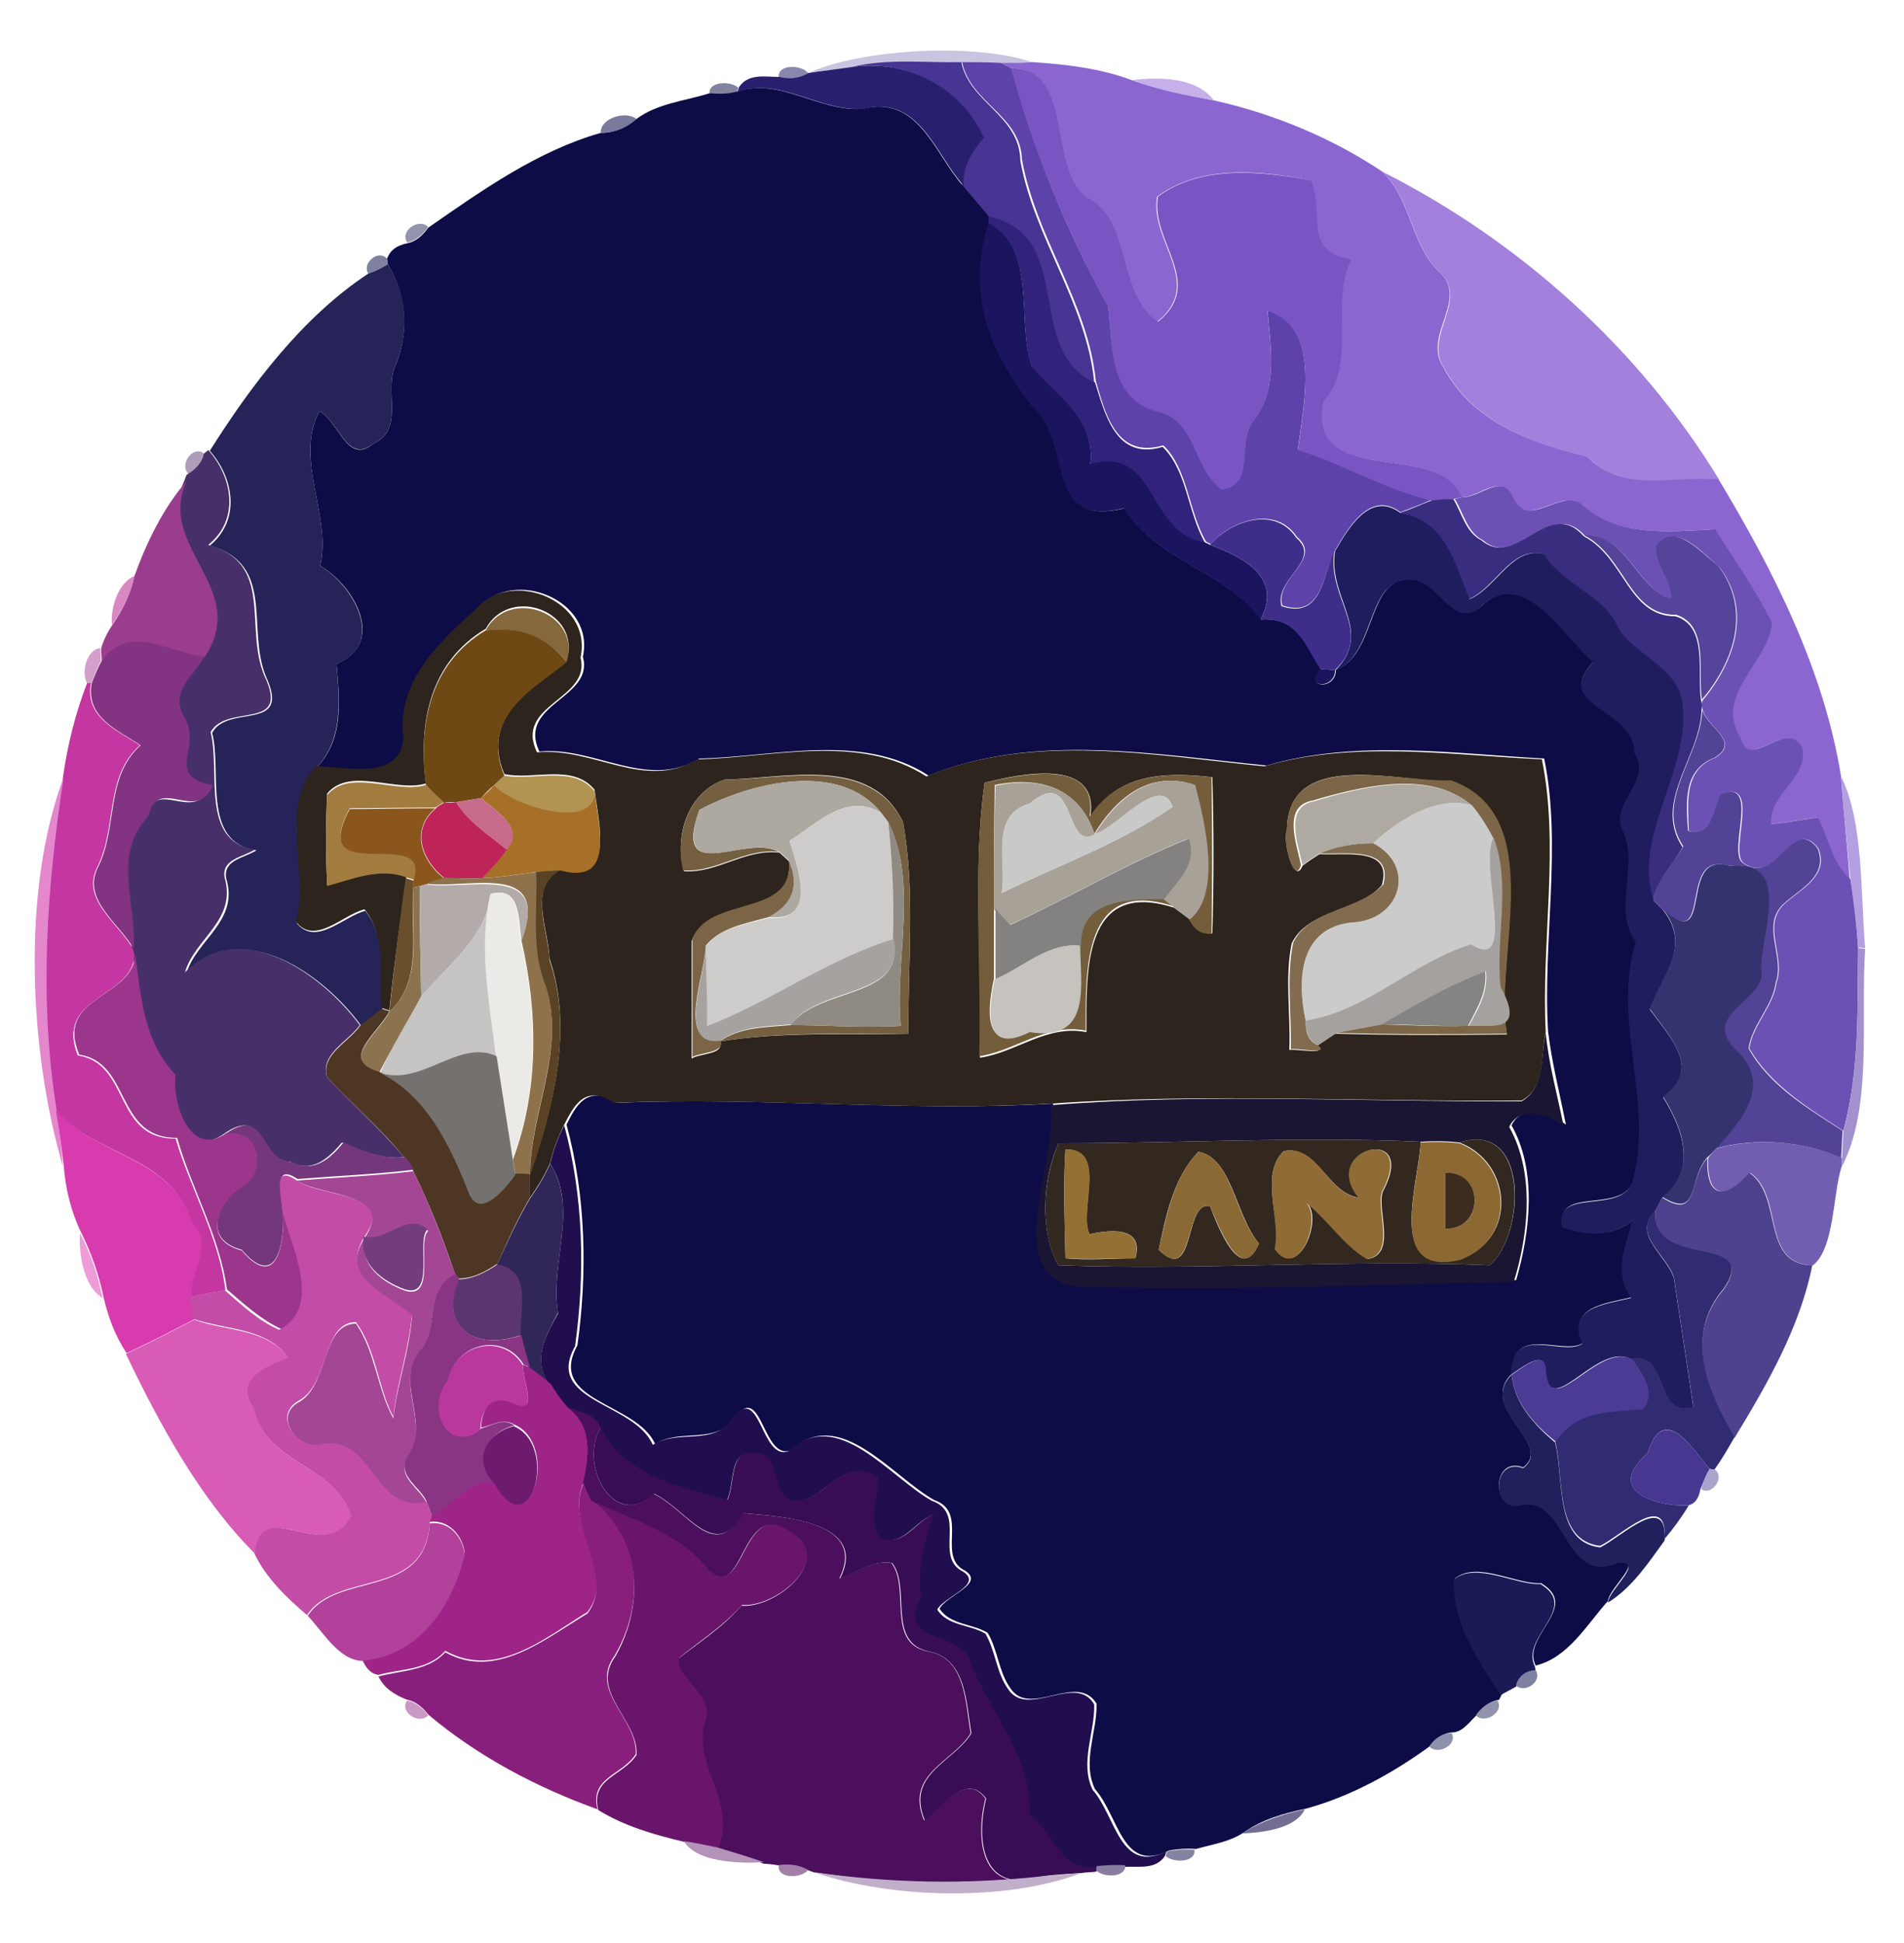 <?xml version="1.0" encoding="utf-8"?>
<!-- Generator: Adobe Illustrator 26.0.3, SVG Export Plug-In . SVG Version: 6.00 Build 0)  -->
<svg version="1.1" id="Layer_1" xmlns="http://www.w3.org/2000/svg" xmlns:xlink="http://www.w3.org/1999/xlink" x="0px" y="0px"
	 viewBox="0 0 245 250" style="enable-background:new 0 0 245 250;" xml:space="preserve">
<style type="text/css">
	.st0{fill:#C9C4DF;}
	.st1{fill:#473493;}
	.st2{fill:#5D42AA;}
	.st3{fill:#8B66D0;}
	.st4{fill:#8A87AE;}
	.st5{fill:#28206F;}
	.st6{fill:#7955C3;}
	.st7{fill:#C5B0EA;}
	.st8{fill:#82839F;}
	.st9{fill:#0D0C46;}
	.st10{fill:#7A7B9C;}
	.st11{fill:#A280DC;}
	.st12{fill:#31237C;}
	.st13{fill:#9394AE;}
	.st14{fill:#1A155E;}
	.st15{fill:#8081A0;}
	.st16{fill:#252358;}
	.st17{fill:#AD9DBA;}
	.st18{fill:#473069;}
	.st19{fill:#9A3D8D;}
	.st20{fill:#6C51B5;}
	.st21{fill:#382D7E;}
	.st22{fill:#1F1D5E;}
	.st23{fill:#3E2E8A;}
	.st24{fill:#554499;}
	.st25{fill:#D988C3;}
	.st26{fill:#2D241D;}
	.st27{fill:#85693C;}
	.st28{fill:#6F4914;}
	.st29{fill:#823381;}
	.st30{fill:#D59FCB;}
	.st31{fill:#19145C;}
	.st32{fill:#C436A1;}
	.st33{fill:#534397;}
	.st34{fill:#E487CD;}
	.st35{fill:#B29352;}
	.st36{fill:#745F41;}
	.st37{fill:#735D3B;}
	.st38{fill:#7C6647;}
	.st39{fill:#B49FE1;}
	.st40{fill:#A27C3F;}
	.st41{fill:#A77029;}
	.st42{fill:#ADA8A0;}
	.st43{fill:#A7A198;}
	.st44{fill:#AEA9A1;}
	.st45{fill:#C9C9C8;}
	.st46{fill:#BF2459;}
	.st47{fill:#C76B8A;}
	.st48{fill:#CDCCCA;}
	.st49{fill:#CCCBCB;}
	.st50{fill:#8B561C;}
	.st51{fill:#8F8A82;}
	.st52{fill:#838280;}
	.st53{fill:#A4A19E;}
	.st54{fill:#826C50;}
	.st55{fill:#7B6546;}
	.st56{fill:#34336F;}
	.st57{fill:#8E724C;}
	.st58{fill:#5A4224;}
	.st59{fill:#694F2C;}
	.st60{fill:#8C7350;}
	.st61{fill:#B2ABA9;}
	.st62{fill:#C5C4C3;}
	.st63{fill:#ECEAE6;}
	.st64{fill:#A5A2A0;}
	.st65{fill:#C6C2BE;}
	.st66{fill:#A291CE;}
	.st67{fill:#9B368C;}
	.st68{fill:#848483;}
	.st69{fill:#4D3623;}
	.st70{fill:#191533;}
	.st71{fill:#74716E;}
	.st72{fill:#D83BAE;}
	.st73{fill:#75377C;}
	.st74{fill:#210E4F;}
	.st75{fill:#33281F;}
	.st76{fill:#725EB0;}
	.st77{fill:#8C6933;}
	.st78{fill:#947034;}
	.st79{fill:#8A6934;}
	.st80{fill:#8F6B35;}
	.st81{fill:#4E418D;}
	.st82{fill:#A34694;}
	.st83{fill:#312658;}
	.st84{fill:#C24CA6;}
	.st85{fill:#3C2C1E;}
	.st86{fill:#312B71;}
	.st87{fill:#733D7D;}
	.st88{fill:#ED9CD8;}
	.st89{fill:#5B366E;}
	.st90{fill:#893584;}
	.st91{fill:#D85BB6;}
	.st92{fill:#BA379D;}
	.st93{fill:#4C3B95;}
	.st94{fill:#9E2488;}
	.st95{fill:#20205D;}
	.st96{fill:#4B0F5D;}
	.st97{fill:#6E1A6F;}
	.st98{fill:#380D55;}
	.st99{fill:#483791;}
	.st100{fill:#AAA4CC;}
	.st101{fill:#891F7D;}
	.st102{fill:#69156B;}
	.st103{fill:#B1419A;}
	.st104{fill:#1A1A57;}
	.st105{fill:#8080A1;}
	.st106{fill:#CA98C3;}
	.st107{fill:#9192AC;}
	.st108{fill:#8E91AB;}
	.st109{fill:#746D93;}
	.st110{fill:#B493B8;}
	.st111{fill:#8483A1;}
	.st112{fill:#A27FA9;}
	.st113{fill:#897EA1;}
	.st114{fill:#C1AFC9;}
</style>
<g id="_x23_c9c4dfff">
	<path class="st0" d="M104,9.4c7-3.2,22-3.9,29.1-1.3c-1.4,0-2.8,0-4.2,0.1c-1.7-0.1-3.3-0.1-5-0.1c-4.7,0.1-9.4-0.5-14,0.6
		C107.8,8.9,105.9,9.1,104,9.4z"/>
</g>
<g id="_x23_473493ff">
	<path class="st1" d="M109.7,8.6c4.6-1.1,9.4-0.5,14-0.6c1.1,5.3,7.5,6.8,7.6,12.7c1.8,10,8.5,18.3,9.5,28.5
		c-9.3-4.1-2.3-18.9-13.7-21.4c-1.1-1.3-2.2-2.5-3.3-3.9c-0.2-2.5,1.1-4.4,2.6-6.2C123.6,11.2,116.9,7.7,109.7,8.6z"/>
</g>
<g id="_x23_5d42aaff">
	<path class="st2" d="M123.8,8c1.7,0,3.3,0,5,0.1c0.4,0.2,1,0.5,1.4,0.7c2.8,10.5,7,20.9,12.4,30.6c0.6,4.9,0.1,12.1,6.5,13.5
		c4.9,1.3,4.5,7.3,8.1,10c4.4-0.6,1.8-6,4.1-8.8c3.2-4.2,2.2-9.3,1.8-14.2c6.9,2.2,4.7,11.9,3.9,17.9c5.9,1.9,11.2,5.1,17.2,6.5
		c-1.3,0.6-2.7,1.1-4,1.6c-3.9-2.9-6.7,2-8.4,4.9c-1.6,3.2-1.7,8.8-6.8,7.1c-1-3.5,5.3-5.9,1.9-8.8c-2.7-4.1-8.4-2.2-11.1,0.9
		l-0.6-0.3c-2.3-3.9-2.3-9.3-5.5-12.4c-6.1,1.8-7.5-4.2-8.7-8.3c-1-10.1-7.7-18.4-9.5-28.5C131.3,14.8,124.9,13.3,123.8,8z"/>
</g>
<g id="_x23_8b66d0ff">
	<path class="st3" d="M128.8,8.1c1.4,0,2.8,0,4.2-0.1c4.3,0.3,8.6,0.8,12.6,2.3c3.4,1.2,6.9,1.9,10.5,2.6c7.7,1.7,15.2,4.8,21.8,9.2
		c3.7,3.6,3.6,9.2,7.2,12.8c4.1,3.5-2.1,8.2,0.6,12.3c3.7,7.1,11.3,9.8,18.5,11.5c4.6,4.8,11.1,2.3,16.9,2.9
		c7.1,11.8,13.6,24.6,15.8,38.3c0.3,4.4,0.8,8.8,1.1,13.2c-2.4-2-2.6-5.4-4.2-7.9c-2,0.2-4,0.7-6,0.8c-0.3-3.9,4.9-5.8,4-9.8
		c-2-3.8-6.7,3.1-7.9-1.2c-3.6-5.7,3.7-9.8,4-14.9c-2.1-4.2-4.7-8.1-7.3-12c-6,0.3-12.7,1.1-17.4-3.4c-2.7-1.6-6.6,3.3-8.5-0.5
		c-1.5-3.6-4.2-0.2-6.7-0.2c-2.9-7.6-20.1-0.9-17.8-12.4c4.6-4.6,0.7-12.5,3.6-18.3c-6.4-0.9-3.4-5.9-5.2-10.1
		c-6.4-1.3-14.2-2-19.7,2.1c-1,5.8,6.2,11.1,0,16.1c-5.5-3.8-3.1-12.9-9.3-16.1c-4.9-3.8-1.5-16.7-9.6-16.5
		C129.8,8.6,129.1,8.3,128.8,8.1z"/>
</g>
<g id="_x23_8a87aeff">
	<path class="st4" d="M100.2,10c-0.2-1.8,2.9-1.7,3.8-0.6C102.8,10.1,101.5,10.2,100.2,10z"/>
</g>
<g id="_x23_28206fff">
	<path class="st5" d="M104,9.4c1.9-0.3,3.8-0.5,5.8-0.8c7.2-0.9,13.8,2.6,16.8,9.1c-1.5,1.8-2.8,3.8-2.6,6.2
		c-3.7-4.1-5.7-11.7-12.9-9.9c-5.7,0.4-10.6-4.1-16.2-2.2l0.2-0.6c1.2-1.8,3.4-1.3,5.2-1.3C101.5,10.2,102.8,10.1,104,9.4z"/>
</g>
<g id="_x23_7955c3ff">
	<path class="st6" d="M130.1,8.8c8.1-0.2,4.7,12.7,9.6,16.5c6.2,3.1,3.8,12.3,9.3,16.1c6.2-5-1-10.3,0-16.1
		c5.5-4.1,13.3-3.3,19.7-2.1c1.8,4.2-1.2,9.2,5.2,10.1c-2.9,5.8,0.9,13.6-3.6,18.3c-2.3,11.5,14.9,4.8,17.8,12.4l-1.1,0.2
		c-0.7,0.1-2.1,0.2-2.8,0.2c-6-1.4-11.4-4.7-17.2-6.5c0.8-6,3-15.7-3.9-17.9c0.4,4.8,1.4,10-1.8,14.2c-2.2,2.8,0.4,8.2-4.1,8.8
		c-3.7-2.7-3.2-8.7-8.1-10c-6.4-1.4-6-8.6-6.5-13.5C137.2,29.6,132.9,19.3,130.1,8.8z"/>
</g>
<g id="_x23_c5b0eaff">
	<path class="st7" d="M145.7,10.3c3.5-0.4,8.2-0.4,10.5,2.6C152.6,12.3,149.1,11.6,145.7,10.3z"/>
</g>
<g id="_x23_82839fff">
	<path class="st8" d="M91.3,12.1c-0.2-1.7,2.8-1.7,3.7-0.8l-0.2,0.6C93.6,12.1,92.5,12.1,91.3,12.1z"/>
</g>
<g id="_x23_0d0c46ff">
	<path class="st9" d="M94.8,11.8c5.6-1.9,10.5,2.6,16.2,2.2c7.2-1.8,9.2,5.7,12.9,9.9c1.1,1.3,2.2,2.6,3.3,3.9l0.1,0.9
		c-2.9,9.3,0.1,16.5,5.6,23.6c5.4,4.6,1.3,15.7,11.8,13.1c4.3,6.9,13.1,8.1,17.6,14.3c4.7-0.3,5.7,3.3,7.7,6.4
		c-2.4,2.4,1.9,2.8,1.9,0.1c5.6-2.2,3.7-12.8,10.5-11.6c3.1,0.9,5,6.5,8.4,3.2c5.6-4.9,10.3,3.9,14.3,7.3c-5.6,5.8,5.4,5.9,5.3,11.7
		c2.4,3.8-3.4,6.6-1.4,10.2c2,4.5-1.4,9.7,1.6,14.1c-3.2,10.2,2.5,20.8-0.5,31c-1.6,4.1-10.1,0.5-9,5.7c3.1,1.1,6.3,1.4,9-0.8
		c-0.8,3.5-2.5,6.4-0.1,9.9c-3.8,0.9-8.3,1.3-6.3,5.9c-2.6,1.7-9.1-2.6-9.2,4c-4.4,4.4,5.5,9,1.5,12c-4.1-1.5-4.1,5.8-0.3,4.7
		c5.8-1.4,5.4,10.4,12.5,7.4c3.6-0.3-1.1,3.3-1.3,5.1c-2.7,3-5.1,7.3-9.3,8.3c-1.9-3.8,5.9-7.5,0.7-10.6c-3.2,0.2-8.2-2.9-11.1-0.6
		c-0.3,5.6,3.1,10.4,6.1,14.8l-0.4,0.8c-1.2,0.2-2.1,0.9-2.8,1.9c-0.9,0.8-1.8,2.2-3.1,2.3c-1.2,0-2.2,0.8-2.9,1.7
		c-4.8,3.5-10.2,6.5-16,8.1c-2.9,0.6-5.7,1.4-8.1,3.1c-1.8,1.2-4,1.5-6.1,2.1c-1.2-0.1-2.4,0-3.5,0.2c-6,3-6.4-4.4-9.5-7.9
		c-1.7-3.5,0.3-7.4,0.2-11c-2.5-4.1-8.6,1.9-11.1-2c-1.5-2.1-1.6-4.9-2.9-7.1c-1.9-1.2-4.8-1-6.2-3.1c0.8-1.7,5.9-3.2,3.3-4.9
		c-3.8-1.8,0.6-7.5-4-9.1c-5.5-3.1-12.2-12.2-18.4-6.4c-3.7,1.4-3.7-8.8-7.2-4.3c-2.4,3.7-7,1.4-10.3,3.5c-2.4-5.4-14-5.4-10-12.7
		c1.3-9.3,1.1-19.2-1.4-28.4c1.1-2.2,2.6-5.3,6.4-2.8c18.7-0.8,37.6,1.2,56.2,0.1c0.8,8-7.5,24.1,5.5,23.4c18,0.4,36.1-0.1,54.1-0.7
		c1.8-6.2,2.7-14.1-0.6-19.9c1.3-2.8,5-1.6,7-0.1c-0.8-4-1.8-7.9-2.3-12c-0.7-11.5,1.8-24-0.5-35.1c-11.4-0.6-24.2-2.5-35.7,0.9
		c-14.2-1.4-29.8-4.3-43.5,1.3c-8.6-5.6-19.9-2.4-29.5-2.2c-6.7,4.1-13.5-1.6-20.6-0.9c-2.9-6.2,7.1-6.8,5.6-12.2
		c1.6-7.3-8.9-11.5-13.4-6.3C56.5,82.6,51,87.9,52,95c-0.2,5.8-7.3,3.7-11.3,3.8c3.6-3.7,3-8.7,2.6-13.4c6.4-2.6,2.4-10-2.1-12.6
		c1.5-6.6-3.4-13.7-0.1-19.9c2.5,1.3,3.6,7,6.9,4.2c4.2-1.9,1.3-6.8,2.9-10.1c1.8-4.4,1.4-9.1-1-13l-0.1-0.7c0.4-1.1,1.2-1.7,2.6-2
		c1.1-0.2,2-1,2.7-2c6.9-4.8,14.1-9.9,22.2-12.2c1.7,0,3.3-0.7,4.6-1.8c2.7-2,6.2-2.3,9.4-3.3C92.5,12.1,93.6,12.1,94.8,11.8z"/>
</g>
<g id="_x23_7a7b9cff">
	<path class="st10" d="M77.3,17.1c-0.1-1.9,3.2-2.9,4.6-1.8C80.6,16.5,79,17.1,77.3,17.1z"/>
</g>
<g id="_x23_a280dcff">
	<path class="st11" d="M177.9,22.1c17.6,8.9,33,22.7,43.3,39.6c-5.8-0.6-12.3,1.9-16.9-2.9c-7.2-1.7-14.8-4.5-18.5-11.5
		c-2.7-4.1,3.4-8.8-0.6-12.3C181.5,31.3,181.6,25.6,177.9,22.1z"/>
</g>
<g id="_x23_31237cff">
	<path class="st12" d="M127.2,27.8c11.4,2.5,4.4,17.3,13.7,21.4c1.3,4.1,2.7,10.1,8.7,8.3c3.2,3.1,3.2,8.5,5.5,12.4
		c-7.6-1.1-6-12.5-14.8-10.1c0.7-5.9-4.4-8.7-7.5-12.5c-2.1-5.9,0.8-15-5.6-18.5L127.2,27.8z"/>
</g>
<g id="_x23_9394aeff">
	<path class="st13" d="M52.4,31.2c-1-1.5,1.5-3.2,2.7-2C54.4,30.2,53.5,31,52.4,31.2z"/>
</g>
<g id="_x23_1a155eff">
	<path class="st14" d="M127.2,28.7c6.4,3.5,3.5,12.6,5.6,18.5c3.2,3.8,8.2,6.7,7.5,12.5c8.8-2.4,7.2,9,14.8,10.1l0.6,0.3
		c4.3,1.6,9.4,4.2,6.5,9.6c-4.5-6.2-13.2-7.4-17.6-14.3c-10.5,2.6-6.4-8.5-11.8-13.1C127.3,45.1,124.3,38,127.2,28.7z"/>
</g>
<g id="_x23_8081a0ff">
	<path class="st15" d="M47.4,35.2c-0.9-1.3,1.3-3.2,2.4-1.9l0.1,0.7C49.1,34.5,48.3,34.9,47.4,35.2z"/>
</g>
<g id="_x23_252358ff">
	<path class="st16" d="M47.4,35.2c0.9-0.3,1.7-0.7,2.5-1.2c2.5,3.9,2.8,8.6,1,13c-1.6,3.3,1.3,8.2-2.9,10.1
		c-3.3,2.7-4.4-2.9-6.9-4.2c-3.3,6.2,1.6,13.2,0.1,19.9c4.4,2.6,8.5,10.1,2.1,12.6c0.4,4.8,0.9,9.7-2.6,13.4
		c-4.9,5.5-0.8,13.4-2.5,20c2.5,3,6-0.9,8.8-1.6c2.9,3.6,1.8,8.5,2.2,12.7c-0.9,0.7-1.8,1.4-2.7,2.1c-4.9-6.7-15.3-14.1-22.5-6.8
		c1.3-4.3,6.8-6.7,5.1-12.2c-0.4-2.4,2.4-2.6,3.9-3.6c-7.1-1-4.4-10.1-5.7-15.1c2-3.8,10.3,0,6.9-7.3c-2.5-6.2,1.3-14.4-7.2-16.8
		c4-3.3,3.1-8.7,0-12.2C32.3,49.6,38.9,40.8,47.4,35.2z"/>
</g>
<g id="_x23_ad9dbaff">
	<path class="st17" d="M24.3,61c-1.3-1.1,0.4-3.7,1.9-2.7C26,59.5,25.2,60.4,24.3,61z"/>
</g>
<g id="_x23_473069ff">
	<path class="st18" d="M26.2,58.4l0.6-0.5c3.2,3.6,4,9,0,12.2c8.5,2.4,4.6,10.5,7.2,16.8c3.5,7.3-4.8,3.5-6.9,7.3
		c1.3,5-1.4,14.1,5.7,15.1c-1.5,1-4.3,1.2-3.9,3.6c1.6,5.5-3.8,7.8-5.1,12.2c7.2-7.3,17.6,0.2,22.5,6.8c-1.5,2.1-5.2,3.8-4.2,6.7
		c3.2,3.5,6.8,6.6,9.9,10.3c-2.9,0.3-5.4-0.8-8-1.9c-1.7,2-3.8,4-6.6,2.5c-4.1-0.1-3.2-7.4-8.6-3.6c-4.6,3.3-6.9-3.9-6.5-7.5
		c-4.1-4.4-4.4-9.8-5.2-15.4l-0.2-0.8c0.3-5.8-2.8-12.2,1.9-17.1c1.2-5.3,6.2,1.1,8.3-4c-6.2-1.1-1.4-4.8-3.6-8.6
		c-2.1-3.5,1.1-5.4,2.5-7.9c6-9-6.3-14-2.3-22.7l0.3-0.8C25.2,60.4,26,59.5,26.2,58.4z"/>
</g>
<g id="_x23_9a3d8dff">
	<path class="st19" d="M17.3,74.1c1.6-4.4,3.7-8.7,6.7-12.2c-3.9,8.7,8.3,13.7,2.3,22.7c-4.5-0.5-9.7-4.4-13.2,0.5
		c0-0.4-0.1-1.2-0.1-1.6c0.3-1.1,0.8-2.1,1.4-3C15.8,78.5,16.8,76.4,17.3,74.1z"/>
</g>
<g id="_x23_6c51b5ff">
	<path class="st20" d="M188.1,64c2.6,0,5.2-3.4,6.7,0.2c1.9,3.8,5.8-1.1,8.5,0.5c4.7,4.5,11.4,3.7,17.4,3.4c2.5,3.9,5.2,7.8,7.3,12
		c-0.3,5.1-7.6,9.2-4,14.9c1.2,4.3,5.9-2.7,7.9,1.2c0.9,3.9-4.3,5.9-4,9.8c2-0.1,4-0.6,6-0.8c1.5,2.6,1.8,5.9,4.2,7.9
		c0.5,2.9,0.8,5.8,1,8.8c-0.1,7.9,0.2,15.9-1.9,23.6c-4.5-2.9-9.4-5.9-12.1-10.6c0.4-3,3.1-5.4,3.5-8.5c1.2-3.3-1.9-7.2,0.9-10
		c2.1-2,5.9-3.6,4.5-7.2c-3.3-4.5-5.3,5.1-9.7,1.8c-1.8-1.6,2.4-10.9-2.8-8.8c-1,2.1-1,5.7-4.2,4.7c-0.1-3.6-0.7-7.8,3.4-9.4
		c3.9-2.4-2.5-4.3-1.6-7.4c4.1-4.9,6.4-11.6,2.1-17.2c-2.1-1.6-5.4-5.9-8-2.6c-0.2,2.4,2,4.4,2,6.9c-4.6-1.4-5.7-8.4-11.2-8.2
		c-4.6-5.2-8.6,4.4-13.2,0.5c-2-1-2.5-3.5-3.6-5.3L188.1,64z"/>
</g>
<g id="_x23_382d7eff">
	<path class="st21" d="M184.2,64.4c0.7-0.1,2.1-0.2,2.8-0.2c1.1,1.8,1.6,4.3,3.6,5.3c4.6,3.9,8.6-5.7,13.2-0.5
		c5.3,2.8,5.7,10.3,11.8,10.3c4.3,1.3,2.7,7.4,3.3,10.9c0.7,6.5-6.5,12.6-2.4,18.8c-1.2,2.3-3.3,4.2-3.8,6.9
		c-2.8-8.3,4.7-16.5,3.7-25.2c-0.4-4.8-5.9-6.2-8.2-9.8c-1.9-4.5-7.2-5.4-9.6-9.6c-4.1-1.1-6.1,4.3-9.6,5.8
		c-1.9-4.6-3.1-10-8.9-11.1C181.6,65.5,182.9,64.9,184.2,64.4z"/>
</g>
<g id="_x23_1f1d5eff">
	<path class="st22" d="M171.8,70.9c1.7-2.9,4.5-7.8,8.4-4.9c5.8,1,7,6.5,8.9,11.1c3.5-1.5,5.5-6.9,9.6-5.8c2.4,4.1,7.7,5.1,9.6,9.6
		c2.3,3.6,7.8,5,8.2,9.8c1,8.6-6.5,16.8-3.7,25.2c0.3,0.3,0.9,0.9,1.2,1.2c3.7,4.7-0.1,8.4-1.7,12.8c2.7,3.7,6.7,7.6,1.7,11.3
		c2.5,4,4.5,9.4-0.1,12.9c-0.2,0.4-0.7,1.3-0.9,1.7c-3.1,3.1,1.5,5.7,2.4,8.7c0.8,5.5,1.7,11.1,2.5,16.6c-5.2,1.5-3-7.3-8-6.2
		c-4.4-2.5-10.8,8.6-11.1,1.1c-0.2-2.4-3.3,0.2-4.4,0.9c0.1-6.7,6.6-2.3,9.2-4c-2-4.6,2.5-5,6.3-5.9c-2.4-3.5-0.7-6.4,0.1-9.9
		c-2.7,2.1-5.9,1.9-9,0.8c-1.1-5.2,7.4-1.6,9-5.7c3-10.2-2.7-20.8,0.5-31c-3.1-4.3,0.4-9.5-1.6-14.1c-2.1-3.6,3.8-6.4,1.4-10.2
		c0.1-5.8-10.8-5.9-5.3-11.7c-4-3.4-8.7-12.2-14.3-7.3c-3.4,3.3-5.3-2.4-8.4-3.2c-6.8-1.2-4.9,9.4-10.5,11.6
		C176.9,81.2,170.8,77,171.8,70.9z"/>
</g>
<g id="_x23_3e2e8aff">
	<path class="st23" d="M155.7,70.1c2.8-3.2,8.4-5,11.1-0.9c3.4,2.9-2.9,5.3-1.9,8.8c5.2,1.7,5.3-3.9,6.8-7.1
		c-1,6.2,5.2,10.4,0.1,15.3c-0.5,0-1.4-0.1-1.9-0.1c-2-3.1-3-6.7-7.7-6.4C165.1,74.3,160,71.7,155.7,70.1z"/>
</g>
<g id="_x23_554499ff">
	<path class="st24" d="M203.9,68.9c5.5-0.2,6.6,6.8,11.2,8.2c0-2.5-2.2-4.4-2-6.9c2.5-3.2,5.8,1,8,2.6c4.3,5.7,2,12.4-2.1,17.2
		c-0.6-3.5,1-9.5-3.3-10.9C209.6,79.2,209.2,71.7,203.9,68.9z"/>
</g>
<g id="_x23_d988c3ff">
	<path class="st25" d="M14.4,80.4c-0.2-2.2,0.8-5.4,2.9-6.3C16.8,76.4,15.8,78.5,14.4,80.4z"/>
</g>
<g id="_x23_2d241dff">
	<path class="st26" d="M61.3,78.3c4.5-5.2,15-1,13.4,6.3c1.4,5.4-8.6,6-5.6,12.2c7.2-0.7,13.9,5,20.6,0.9c9.5-0.2,20.9-3.4,29.5,2.2
		c13.7-5.7,29.3-2.7,43.5-1.3c11.4-3.4,24.3-1.4,35.7-0.9c2.3,11.1-0.1,23.6,0.5,35.1c-0.7,2.9,0.1,7.1-3.1,8.8
		c-20.2,0.2-40.5-1-60.6,0.4c-18.6,1.1-37.5-0.9-56.2-0.1c-3.8-2.5-5.2,0.5-6.4,2.8c-0.8,1.6-1.4,3.2-1.8,4.9
		c-0.7,1.6-1.6,3.1-2.6,4.5c0-0.7,0-2.2,0-3c3-8.7,5.6-18.7,2.5-27.8c-0.1-3.6-2.8-9.3,1.4-11.5c7,1.8,5-5.5,4.4-10.2
		c-2.8-3.4-7.8-1.2-11.6-2c-3.3-7.8,4.5-11.5,8-14.6c2-6.3-7.3-9.8-10.4-4.1c-7.2,4.3-8.7,12.1-7.7,19.9c-3.8,1.2-9.8-2.2-12.7,1.3
		c-0.2,3.9-0.2,7.9,0,11.8c3.3-0.9,6.8-2.4,10.2-1.1c-0.8,5.7-1.6,11.4-2.2,17.2l-1-0.3c-0.4-4.3,0.7-9.1-2.2-12.7
		c-2.8,0.7-6.4,4.7-8.8,1.6c1.7-6.6-2.3-14.5,2.5-20c4,0,11,2,11.3-3.8C51,87.9,56.5,82.6,61.3,78.3 M93.3,100.3
		c-4.7,1.5-6.6,7.2-5.3,11.8c4.3,0.3,7.8-2.9,12.3-2.4c0.3,0.3,0.9,0.8,1.2,1.1c0.8,7.5-10.5,4.4-12.5,10.3c0,3.8,0,11.3,0,15.1
		c1.1-0.7,4.3-0.5,3.6-2.2c8-1.3,16.2-0.8,24.3-1c-0.1-9,0.9-18.4-0.7-27.2C112.1,97.1,101,100.2,93.3,100.3 M126.7,100.7
		c-1.6,11.3-0.3,23.7-0.6,35.4c4.7-0.7,8.6-4.3,13.7-3.3c0-7.7-0.5-19.8,11.3-16c0.5,0.4,1.5,1.1,2,1.5c0.6,1.2,1.5,1.9,2.9,1.8
		c0.2-6.7,0.2-13.4,0-20.1c-6.1-0.7-12.1-0.5-15.7,5.1C141.5,97.2,130.9,99.7,126.7,100.7 M165.6,106.7c-0.6,1.8,1,7.3,2,4.7
		c0.5-0.4,1.7-1.2,2.2-1.5c3.2,0.2,9.5-1,8,4c-3.1,3.5-9.5,3.1-11.6,7.5c-0.9,4.5-0.1,9.1-0.3,13.7c0.8-0.2,5.1,0.7,3.5-0.5
		c0.6-0.4,1.8-1.2,2.4-1.6c7.3,0.2,14.7,0.2,22.1,0.1c-1.8-10,5.4-28.1-7.2-32.6C180.1,100.7,165.8,96.2,165.6,106.7z"/>
</g>
<g id="_x23_85693cff">
	<path class="st27" d="M62.5,81.1c3.1-5.7,12.4-2.1,10.4,4.1C70.3,81.7,66.7,80.7,62.5,81.1z"/>
</g>
<g id="_x23_6f4914ff">
	<path class="st28" d="M54.8,101c-1-7.8,0.5-15.6,7.7-19.9c4.2-0.5,7.8,0.6,10.4,4.1c-3.6,3.1-11.3,6.7-8,14.6
		c-0.3,0.3-0.9,0.9-1.3,1.2c-0.6,0.5-1.2,1.1-1.7,1.7c-0.8,0.1-2.4,0.4-3.2,0.5c-0.4,0-1.2,0-1.6,0.1
		C56.3,102.5,55.5,101.8,54.8,101z"/>
</g>
<g id="_x23_823381ff">
	<path class="st29" d="M13.1,85c3.5-4.9,8.7-1,13.2-0.5c-1.4,2.5-4.6,4.5-2.5,7.9c2.2,3.9-2.7,7.5,3.6,8.6c-2,5.1-7.1-1.4-8.3,4
		c-4.7,4.9-1.5,11.3-1.9,17.1c-1.8-3.3-6.7-6.3-4.6-10.5c2.6-5.1,0.9-11.6,5.5-15.7c-3-2-7.1-3.6-6.3-8C12.2,86.9,12.6,85.9,13.1,85
		z"/>
</g>
<g id="_x23_d59fcbff">
	<path class="st30" d="M11.2,87.9c-0.8-1.4,0-4.4,1.7-4.5c0,0.4,0.1,1.2,0.1,1.6c-0.5,1-0.9,2-1.3,3L11.2,87.9z"/>
</g>
<g id="_x23_19145cff">
	<path class="st31" d="M169.9,86.1c0.5,0,1.4,0.1,1.9,0.1C171.8,88.8,167.6,88.5,169.9,86.1z"/>
</g>
<g id="_x23_c436a1ff">
	<path class="st32" d="M11.2,87.9l0.5,0c-0.8,4.4,3.3,6,6.3,8c-4.6,4.1-2.9,10.6-5.5,15.7c-2.1,4.2,2.8,7.2,4.6,10.5l0.2,0.8
		C17,128.5,7,128.1,10,135.8c6.8,1,4.6,10.8,12.6,10.7c1.8,6.2,5.6,12.7,6.4,19.5c-1.5,0.3-3,0.5-4.5,0.9c-0.2-3.3,3-6.6,0.1-9.6
		c-2.5-8.6-12.2-8.5-17.5-14.4C4.9,128.6,6,114.2,8.1,100C8.7,95.8,9.7,91.8,11.2,87.9z"/>
</g>
<g id="_x23_534397ff">
	<path class="st33" d="M216.6,108.9c-4.1-6.2,3.1-12.3,2.4-18.8c-0.8,3.1,5.6,5,1.6,7.4c-4.1,1.6-3.6,5.8-3.4,9.4
		c3.2,0.9,3.2-2.7,4.2-4.7c5.2-2.1,0.9,7.2,2.8,8.8c4.4,3.3,6.4-6.3,9.7-1.8c1.4,3.6-2.4,5.2-4.5,7.2c-2.8,2.8,0.3,6.7-0.9,10
		c-0.4,3.1-3.1,5.5-3.5,8.5c2.7,4.8,7.6,7.7,12.1,10.6c-0.1,1.2-0.1,2.3-0.2,3.5c-4.9-2.2-11-2.7-16.2-1.2c3.5-3.8,7.4-8.4,2.4-12.9
		c-4-4.2,2.8-5.6,3.5-9.3c-0.7-4.4,4.6-15.2-4.2-14.2c-6.7-2-1.8,11.6-8.5,5.6c-0.3-0.3-0.9-0.9-1.2-1.2
		C213.2,113.1,215.3,111.2,216.6,108.9z"/>
</g>
<g id="_x23_e487cdff">
	<path class="st34" d="M8.1,150.1c-4.3-14.6-5.4-35.5,0.1-50.1c-2.2,14.2-3.2,28.7-0.9,42.9C7.6,145.2,7.9,147.6,8.1,150.1z"/>
</g>
<g id="_x23_b29352ff">
	<path class="st35" d="M63.6,101c0.3-0.3,0.9-0.9,1.3-1.2c3.8,0.7,8.9-1.4,11.6,2C76.6,107.1,65.9,103.8,63.6,101z"/>
</g>
<g id="_x23_745f41ff">
	<path class="st36" d="M93.3,100.3c7.6,0,18.7-3.1,22.9,5.5c1.6,8.7,0.6,18.2,0.7,27.2c-8.1,0.1-16.2-0.3-24.3,1
		c2.7-1.9,6-1.8,9.1-2.1c4.7,0,9.5,0.4,14.2,0.1c-0.8-8.5,2.3-18.4-1.6-26.2c-0.2-0.3-0.7-0.9-0.9-1.2c-5.3-6.7-16.6-4-23.4-0.4
		c-3.6,10,6,3,10.2,5.4c-4.4-0.5-8,2.7-12.3,2.4C86.8,107.5,88.6,101.8,93.3,100.3z"/>
</g>
<g id="_x23_735d3bff">
	<path class="st37" d="M126.7,100.7c4.2-0.9,14.8-3.5,13.5,4.4c3.6-5.5,9.6-5.8,15.7-5.1c0.1,6.7,0.1,13.4,0,20.1
		c-1.4,0.2-2.3-0.6-2.9-1.8c4.1-3.2,2.1-12.2,0.7-17.3c-5.8-2-10.2,1.8-12.9,6.3c-1.9-5.9-7-7.5-12.8-6.3
		c-0.1,5.3-0.1,10.6-0.1,15.8c0,3,0,6.1,0,9.1c-1.2,5.5-0.7,9.4,4.5,6.7c8.1,1.4,6.4-6.1,6.5-11.1c0-6,6-6,10.7-6
		c0.3,0.3,1,0.8,1.4,1.1c-11.7-3.8-11.3,8.2-11.3,16c-5.1-1-9,2.6-13.7,3.3C126.3,124.4,125.1,112,126.7,100.7z"/>
</g>
<g id="_x23_7c6647ff">
	<path class="st38" d="M165.6,106.7c0.1-10.4,14.5-6,21.1-6.3c12.7,4.5,5.5,22.7,7.2,32.6c-7.4,0.1-14.7,0.1-22.1-0.1
		c1.5-0.3,4.4-0.8,5.9-1.1c3.7,0.1,7.4,0.3,11.1,0.2c2.7-0.3,7.5,1.2,4.1-5c-0.7-6.3,1.5-13.2-0.9-19.2c-0.8-1.5-1.7-2.9-2.8-4.3
		c-5.4-4.5-14.1-2.3-20.3-0.5c-3.9,0.7-2.1,5.4-1.5,8.3C166.6,114,165,108.5,165.6,106.7z"/>
</g>
<g id="_x23_b49fe1ff">
	<path class="st39" d="M236.9,99.9c2.9,5.8,2.5,15,3.1,22.1l-0.9-0.1c-0.2-2.9-0.6-5.9-1-8.8C237.7,108.8,237.2,104.4,236.9,99.9z"
		/>
</g>
<g id="_x23_a27c3fff">
	<path class="st40" d="M42.1,102.3c2.9-3.5,8.9-0.1,12.7-1.3c0.8,0.8,1.5,1.5,2.3,2.2c-0.3,0.2-0.9,0.6-1.1,0.7
		c-2.8,0-8.2,0.1-11,0.1c-5.6,10.5,10.7,1.8,8.3,9.2l-1-0.3c-3.4-1.3-6.9,0.2-10.2,1.1C41.9,110.2,41.9,106.2,42.1,102.3z"/>
</g>
<g id="_x23_a77029ff">
	<path class="st41" d="M61.9,102.7c0.6-0.6,1.2-1.1,1.7-1.7c2.3,2.7,13,6,12.9,0.8c0.6,4.8,2.6,12.1-4.4,10.2
		c-0.8,0-2.3,0.2-3.1,0.2c-2.3,0.3-4.7,0.7-7.1,0.8c1.2-1.1,2.3-2.3,3.2-3.7C67.7,106.6,63.7,104.3,61.9,102.7z"/>
</g>
<g id="_x23_ada8a0ff">
	<path class="st42" d="M90,104.2c6.8-3.6,18.1-6.3,23.4,0.4c-4.4-2.7-8.2,1.3-11.8,3.6c1.2,3.9,3.6,10.4-2.7,9.8
		c2.9-1.5,4.1-4,2.6-7.3c-0.3-0.3-0.9-0.8-1.2-1.1C96,107.2,86.5,114.2,90,104.2z"/>
</g>
<g id="_x23_a7a198ff">
	<path class="st43" d="M128.1,101.1c5.8-1.3,10.9,0.4,12.8,6.3c-4,2.4-2.4-9.2-8.4-4c-5.2,1.4-2.9,7.5-3.6,11.5
		c7.3-3.6,15.3-6.4,22-11.1c-1.6-4.4-7.2,2.8-10,3.5c2.7-4.5,7.2-8.3,12.9-6.3c1.3,5,3.4,14-0.7,17.3c-0.5-0.4-1.5-1.1-2-1.5
		c-0.3-0.3-1-0.8-1.4-1.1c1.6-2.4,4.3-4.3,3.2-7.8c-7.9,3.1-15.2,7.6-23,11.1c-0.7-0.6-1.4-1.3-2-2
		C127.9,111.6,127.9,106.4,128.1,101.1z"/>
</g>
<g id="_x23_aea9a1ff">
	<path class="st44" d="M169.1,103.1c6.2-1.9,14.9-4,20.3,0.5c-4.7-1.2-9.4,1.9-12.7,4.9c-2.4,0-4.7,0.4-6.9,1.3
		c-0.6,0.4-1.7,1.1-2.2,1.5C167,108.5,165.2,103.8,169.1,103.1z"/>
</g>
<g id="_x23_c9c9c8ff">
	<path class="st45" d="M140.9,107.3c2.7-0.7,8.3-7.9,10-3.5c-6.7,4.7-14.6,7.5-22,11.1c0.6-4-1.6-10.1,3.6-11.5
		C138.5,98.2,136.9,109.7,140.9,107.3z"/>
</g>
<g id="_x23_bf2459ff">
	<path class="st46" d="M57.1,103.3c0.4,0,1.2,0,1.6-0.1c1.6,2.6,4.2,4.2,6.5,6.1c-0.9,1.4-2.1,2.6-3.2,3.7c-1.6,0.1-3.2,0-4.8,0
		c-2.9-2.3-4.4-6.2-1.1-9C56.2,103.8,56.8,103.5,57.1,103.3z"/>
</g>
<g id="_x23_c76b8aff">
	<path class="st47" d="M58.7,103.2c0.8-0.1,2.4-0.4,3.2-0.5c1.8,1.6,5.8,3.9,3.3,6.6C62.9,107.4,60.2,105.8,58.7,103.2z"/>
</g>
<g id="_x23_cdcccaff">
	<path class="st48" d="M101.6,108.2c3.6-2.3,7.4-6.3,11.8-3.6c0.2,0.3,0.7,0.9,0.9,1.2c0.5,5,0.8,10,0.7,15c-8.5,2.6-15.7,8-24,11.2
		c-0.1-3.4-0.1-6.8-0.2-10.2c1.9-2.5,5.3-2.9,8.1-3.7C105.1,118.6,102.8,112.1,101.6,108.2z"/>
</g>
<g id="_x23_cccbcbff">
	<path class="st49" d="M176.7,108.5c3.3-3,8-6.2,12.7-4.9c1.1,1.3,2,2.8,2.8,4.3c-1.9,3.4,3.3,17.6-2.9,13.6
		c-7.5,2.4-13.4,8.6-21.3,9.8c-1.2-5.6-0.6-11.7,5.8-12.6C180.3,118.5,182.3,111.4,176.7,108.5z"/>
</g>
<g id="_x23_8b561cff">
	<path class="st50" d="M45,104.1c2.7,0,8.2-0.1,11-0.1c-3.2,2.8-1.8,6.7,1.1,9c-0.6,0.2-1.7,0.6-2.3,0.8L54,114l-0.8,0.2l0-0.9
		C55.7,105.9,39.4,114.6,45,104.1z"/>
</g>
<g id="_x23_8f8a82ff">
	<path class="st51" d="M114.3,105.8c3.9,7.7,0.8,17.7,1.6,26.2c-4.7,0.3-9.4-0.1-14.2-0.1c3.7-5,15-3.3,13.2-11
		C115.1,115.8,114.8,110.8,114.3,105.8z"/>
</g>
<g id="_x23_838280ff">
	<path class="st52" d="M130,119c7.7-3.5,15.1-8,23-11.1c1.1,3.5-1.6,5.5-3.2,7.8c-4.8,0-10.8,0-10.7,6c-4.1-0.5-7.4,2.8-11,4.3
		c0-3,0-6.1,0-9.1C128.6,117.6,129.3,118.3,130,119z"/>
</g>
<g id="_x23_a4a19eff">
	<path class="st53" d="M192.2,107.8c2.3,6,0.2,12.9,0.9,19.2c3.4,6.2-1.5,4.8-4.1,5c1.2-2.2,2.5-4.3,2.2-7c-4.7,1.6-9,4.3-13.3,6.8
		c-1.5,0.3-4.4,0.8-5.9,1.1c-0.6,0.4-1.8,1.2-2.4,1.6c-1.3-0.6-1.6-1.9-1.6-3.2c7.9-1.2,13.8-7.5,21.3-9.8
		C195.4,125.4,190.2,111.2,192.2,107.8z"/>
</g>
<g id="_x23_826c50ff">
	<path class="st54" d="M169.8,109.8c2.2-0.9,4.4-1.3,6.9-1.3c5.6,2.9,3.6,10-2.9,10.2c-6.4,0.8-7,7-5.8,12.6c0,1.3,0.2,2.6,1.6,3.2
		c1.6,1.3-2.7,0.3-3.5,0.5c0.1-4.5-0.6-9.2,0.3-13.7c2.1-4.4,8.4-4.1,11.6-7.5C179.3,108.8,173.1,110,169.8,109.8z"/>
</g>
<g id="_x23_7b6546ff">
	<path class="st55" d="M101.5,110.7c1.5,3.4,0.3,5.8-2.6,7.3c-2.8,0.8-6.2,1.3-8.1,3.7c0.1,3.1-4,13,1.9,12.1
		c0.7,1.7-2.6,1.6-3.6,2.2c0-3.8,0-11.3,0-15.1C91,115.1,102.3,118.2,101.5,110.7z"/>
</g>
<g id="_x23_34336fff">
	<path class="st56" d="M214,117c6.7,6,1.8-7.6,8.5-5.6c8.8-1,3.5,9.8,4.2,14.2c-0.7,3.6-7.5,5.1-3.5,9.3c5,4.5,1.1,9.1-2.4,12.9
		c-0.3,0.3-0.8,0.9-1.1,1.1c-2.5,2.7-0.9,8.1-5.8,5.1c4.6-3.6,2.6-8.9,0.1-12.9c5-3.7,0.9-7.6-1.7-11.3
		C213.9,125.3,217.7,121.7,214,117z"/>
</g>
<g id="_x23_8e724cff">
	<path class="st57" d="M62,113c2.4-0.1,4.7-0.5,7.1-0.8c0.2,4.8-0.7,9.9,1.1,14.5c2.7,8.3-2,16.2-2,24.5c-0.5,0-1.4,0-1.9-0.1
		c-0.1-0.5-0.2-1.4-0.3-1.9c3.4-9,3.2-19,1.1-28.2c3.8-10.3-6.6-6.6-12.3-7.3c0.6-0.2,1.7-0.6,2.3-0.8C58.7,113,60.3,113.1,62,113z"
		/>
</g>
<g id="_x23_5a4224ff">
	<path class="st58" d="M69,112.2c0.8-0.1,2.3-0.2,3.1-0.2c-4.2,2.2-1.5,7.9-1.4,11.5c3.1,9,0.5,19-2.5,27.8c0-8.2,4.7-16.2,2-24.5
		C68.3,122.1,69.2,117.1,69,112.2z"/>
</g>
<g id="_x23_694f2cff">
	<path class="st59" d="M52.2,113l1,0.3l0,0.9c-0.5,5.4,1.4,11.8-3.1,16C50.7,124.5,51.4,118.7,52.2,113z"/>
</g>
<g id="_x23_8c7350ff">
	<path class="st60" d="M53.2,114.2L54,114c0,4.7,0.1,9.5,0.2,14.2c-1.7,3.3-3.7,6.5-5.4,9.8c-5.3-1.5-0.1-5,1.3-7.8
		C54.6,126,52.8,119.6,53.2,114.2z"/>
</g>
<g id="_x23_b2aba9ff">
	<path class="st61" d="M54,114l0.8-0.2c5.7,0.8,16.1-2.9,12.3,7.3c-0.4-2.9-0.1-7.1-3.9-6.1c-0.6,5.4-5.4,9.1-9,13.2
		C54.1,123.4,54,118.7,54,114z"/>
</g>
<g id="_x23_c5c4c3ff">
	<path class="st62" d="M54.2,128.2c3.6-4.1,8.4-7.8,9-13.2c-1.6,7-0.1,14,0.8,21c-5-2.3-9.7,4-15.1,2.1
		C50.4,134.7,52.4,131.5,54.2,128.2z"/>
</g>
<g id="_x23_eceae6ff">
	<path class="st63" d="M63.1,115c3.8-1,3.5,3.2,3.9,6.1c2.2,9.3,2.3,19.2-1.1,28.2c-0.7-4.5-1.4-8.9-2.1-13.4
		C63,129,61.5,122,63.1,115z"/>
</g>
<g id="_x23_a5a2a0ff">
	<path class="st64" d="M91,132c8.3-3.2,15.5-8.6,24-11.2c1.7,7.7-9.6,6-13.2,11c-3.1,0.3-6.4,0.2-9.1,2.1c-5.8,0.9-1.8-9-1.9-12.1
		C90.9,125.2,91,128.6,91,132z"/>
</g>
<g id="_x23_c6c2beff">
	<path class="st65" d="M128,126c3.6-1.5,6.9-4.8,11-4.3c0,5,1.6,12.4-6.5,11.1C127.3,135.4,126.8,131.6,128,126z"/>
</g>
<g id="_x23_a291ceff">
	<path class="st66" d="M239.1,122l0.9,0.1c-0.6,8.8,1,20.4-3,28l0-1c0.1-1.2,0.1-2.3,0.2-3.5C239.3,137.9,239,129.8,239.1,122z"/>
</g>
<g id="_x23_9b368cff">
	<path class="st67" d="M17.4,122.9c0.8,5.6,1.1,11.1,5.2,15.4c-0.5,3.6,1.9,10.8,6.5,7.5c4.3-0.8,5.2,4.2,2.6,6.7
		c-3.2,1.7-6.2,6.9-0.6,8.4c4.8,5.6,5.6-1.7,5.3-5.3c1,4.3,5.4,12.6-0.2,15.4c-2.6-1.2-4.8-3.2-7-5.1c-0.9-6.8-4.7-13.3-6.4-19.5
		c-8,0.1-5.9-9.7-12.6-10.7C7,128.1,17,128.5,17.4,122.9z"/>
</g>
<g id="_x23_848483ff">
	<path class="st68" d="M177.8,131.8c4.3-2.5,8.6-5.1,13.3-6.8c0.3,2.7-1.1,4.8-2.2,7C185.2,132.1,181.5,131.8,177.8,131.8z"/>
</g>
<g id="_x23_4d3623ff">
	<path class="st69" d="M46.4,131.9c0.9-0.7,1.8-1.4,2.7-2.1l1,0.3c-1.4,2.8-6.6,6.3-1.3,7.8c6.2,3,9.3,9.5,11.6,15.6
		c1.5,3.3,4.7-0.8,5.9-2.5c0.5,0,1.4,0,1.9,0.1c0,0.7,0,2.2,0,3c-1.6,2.7-2.9,5.6-4.2,8.5c-1.5,1-3.1,1.9-5,1.9l-0.5-0.7
		c-1.5-4.5-3.3-9-5.4-13.3c-0.3-0.4-0.8-1.2-1.1-1.6c-3-3.7-6.7-6.8-9.9-10.3C41.2,135.7,45,134,46.4,131.9z"/>
</g>
<g id="_x23_191533ff">
	<path class="st70" d="M195.8,141.7c3.1-1.8,2.4-5.9,3.1-8.8c0.4,4.1,1.5,8,2.3,12c-2-1.6-5.7-2.7-7,0.1c3.3,5.9,2.5,13.7,0.6,19.9
		c-18.1,0.5-36.1,1.1-54.1,0.7c-13,0.6-4.6-15.4-5.5-23.4C155.2,140.6,175.6,141.8,195.8,141.7 M136.2,147.1
		c-2.1,4.7-2.4,11.5,0,15.7c18.5,0.7,37-0.8,55.5,0c4.6-4,5.1-18.7-3.9-15.8c-1.7-0.2-3.3-0.2-5-0.1
		C167.3,146.2,151.8,147.1,136.2,147.1z"/>
</g>
<g id="_x23_74716eff">
	<path class="st71" d="M48.8,138c5.4,1.9,10.2-4.4,15.1-2.1c0.7,4.5,1.4,8.9,2.1,13.4c0.1,0.5,0.2,1.4,0.3,1.9
		c-1.2,1.6-4.4,5.7-5.9,2.5C58,147.6,55,141,48.8,138z"/>
</g>
<g id="_x23_d83baeff">
	<path class="st72" d="M7.2,142.9c5.2,5.9,14.9,5.9,17.5,14.4c2.9,3-0.3,6.4-0.1,9.6c0.1,0.7,0.4,2.1,0.5,2.8
		c-2.9,1.5-5.8,3-8.8,4.4c-1.5-2.2-2.4-4.7-3-7.3c-0.6-2.9-1.6-5.7-2.9-8.3c-1.3-2.7-2-5.7-2.2-8.6C7.9,147.6,7.6,145.2,7.2,142.9z"
		/>
</g>
<g id="_x23_75377cff">
	<path class="st73" d="M29,145.9c5.4-3.8,4.4,3.6,8.6,3.6c2.7,1.5,4.9-0.4,6.6-2.5c2.5,1.1,5.1,2.2,8,1.9c0.3,0.4,0.8,1.2,1.1,1.6
		c-5,0.6-10,0.8-15,1.2c-3.2-2.1-2,1.8-1.9,3.8c0.3,3.6-0.5,10.9-5.3,5.3c-5.6-1.5-2.6-6.8,0.6-8.4C34.2,150.1,33.3,145.1,29,145.9z
		"/>
</g>
<g id="_x23_210e4fff">
	<path class="st74" d="M70.8,149.7c0.4-1.7,1-3.4,1.8-4.9c2.5,9.2,2.7,19,1.4,28.4c-4,7.2,7.6,7.2,10,12.7c3.4-2.1,7.9,0.3,10.3-3.5
		c3.6-4.5,3.6,5.7,7.2,4.3c6.2-5.8,12.9,3.3,18.4,6.4c4.6,1.6,0.2,7.2,4,9.1c2.7,1.7-2.4,3.2-3.3,4.9c1.3,2.1,4.2,1.9,6.2,3.1
		c1.3,2.2,1.4,5,2.9,7.1c2.5,3.9,8.7-2.1,11.1,2c0.1,3.6-1.9,7.5-0.2,11c3,3.4,3.5,10.9,9.5,7.9l-0.2,0.6c-1.2,1.8-3.4,1.3-5.2,1.4
		c-1.2-0.1-2.5-0.1-3.7,0.1c-4.6,0.7-5.5-4.4-8.6-6.7c0.3-7.4-5-13-7.6-19.5c-1.1-4.4-9.7-2.2-6.4-8.6c-0.5-3.7,0.4-7.1,1.6-10.6
		c-2.4,1-3.9,4.2-6.9,3.1c-1.5-2.5-0.2-5.3-0.2-7.9c-4.5-2.6-6.4,2.5-10,3c-4,0.9-2.2-6.6-6-6c-3.2-0.6-2.3,4-3.4,6
		c-6-1.7-13.3-3-16.3-9.3c-0.8-1.8-2.8-2.1-4.4-2.7c-0.8-0.9-1.4-1.8-2-2.8c-2.4-3.3-0.7-6.2,1-9.3
		C70.7,162.4,74.5,155.6,70.8,149.7z"/>
</g>
<g id="_x23_33281fff">
	<path class="st75" d="M136.2,147.1c15.6,0,31.1-0.9,46.6-0.2c-0.1,4.9-4.7,17.5,5.1,15.1c7.4-2.6,6.7-12.4-0.1-15
		c8.9-2.9,8.5,11.8,3.9,15.8c-18.5-0.8-37,0.7-55.5,0C133.8,158.7,134.1,151.9,136.2,147.1 M137.1,147.9c-0.3,4.7-0.1,9.3,0,14
		c3,0.3,6,0,9,0c1-3.7-2.3-3.9-5.9-3.1C138.7,155.9,142.6,147.8,137.1,147.9 M154.2,148.2c-3.2,3.3-4.2,8.3-5.1,12.6
		c4.8,4.7,3.2-6.4,6.6-5.6c1,2.5,3.9,10.3,6.3,4.8C159,156.5,158.5,148.9,154.2,148.2 M165.2,148.1c-3.2,3.1-0.3,8.7-1.1,12.6
		c2.9,4.2,6.2-3.8,4.1-5.9c2.8,2.2,4.8,5.5,7.8,7.2c4-0.7,0.8-7,2.1-9c4.3-8.5-8.3-5.2-3.2,1.1C170.8,153.6,169.6,147.3,165.2,148.1
		z"/>
</g>
<g id="_x23_725eb0ff">
	<path class="st76" d="M220.8,147.8c5.2-1.5,11.3-1,16.2,1.2l0,1c-1.2,3.7-0.9,10.5-3.7,12.8c-6.8-0.1-3.7-8.9-8.1-11.9
		c-3.1,3.5-5.6,3.4-5.4-1.9C220,148.7,220.5,148.1,220.8,147.8z"/>
</g>
<g id="_x23_8c6933ff">
	<path class="st77" d="M182.8,147c1.7-0.1,3.3-0.1,5,0.1c6.7,2.6,7.4,12.3,0.1,15C178.1,164.5,182.7,151.9,182.8,147 M186,150.9
		c0,1.8,0,5.4,0,7.2C191,158.2,191,150.8,186,150.9z"/>
</g>
<g id="_x23_947034ff">
	<path class="st78" d="M137.1,147.9c5.5-0.2,1.7,7.9,3.1,10.9c3.6-0.8,6.8-0.6,5.9,3.1c-3,0-6,0.2-9,0
		C137,157.3,136.8,152.6,137.1,147.9z"/>
</g>
<g id="_x23_8a6934ff">
	<path class="st79" d="M154.2,148.2c4.3,0.7,4.7,8.3,7.8,11.8c-2.3,5.5-5.2-2.3-6.3-4.8c-3.4-0.8-1.9,10.3-6.6,5.6
		C150.1,156.4,151,151.5,154.2,148.2z"/>
</g>
<g id="_x23_8f6b35ff">
	<path class="st80" d="M165.2,148.1c4.4-0.9,5.6,5.5,9.6,6c-5.1-6.3,7.5-9.6,3.2-1.1c-1.3,2,1.9,8.3-2.1,9c-3-1.7-5-5-7.8-7.2
		c2.1,2.1-1.1,10.2-4.1,5.9C164.9,156.9,162,151.2,165.2,148.1z"/>
</g>
<g id="_x23_4e418dff">
	<path class="st81" d="M213.9,154.1c4.8,3,3.3-2.4,5.8-5.1c-0.2,5.3,2.3,5.4,5.4,1.9c4.4,3,1.4,11.8,8.1,11.9
		c-1.6,8-5.8,15.3-10,22.2c-3.5-5.7-6.6-13-1.4-19.1c4.9-7.3-9.6-2.2-8.8-10.1C213.2,155.3,213.7,154.5,213.9,154.1z"/>
</g>
<g id="_x23_a34694ff">
	<path class="st82" d="M38.2,151.9c5-0.4,10-0.6,15-1.2c2.1,4.3,3.8,8.8,5.4,13.3c-4,2.2-2.2,6.3-4.1,9.5c-4.2,4.3,1.1,9.5-2,14
		c-1.6,2.5,1.5,3.9,2.4,5.9c-7,1.7-6.8-9.1-13.9-7.3c-2.8,0.2-5.7-3.8-2.7-5.6c4.1-2.1,2.9-10.1,7.5-10.2c2.5,3.6,2.7,8.3,4.8,12.2
		c0.5-4.4,2.1-8.7,2.4-13.1c-3-2.9-9.6-4.6-6.1-10.1c-0.6,3.6,2.3,5.7,5.3,6.8c4,1.1,1.4-6.5,2.9-7.7c-2.5-2.4-5.2,1.6-8.2,0.9
		C51,153.4,41,153.9,38.2,151.9z"/>
</g>
<g id="_x23_312658ff">
	<path class="st83" d="M68.2,154.2c1-1.4,1.9-2.9,2.6-4.5c3.7,6-0.1,12.8,1,19.2c-1.6,3.1-3.4,6-1,9.3c-0.9-0.8-1.8-1.5-2.8-2.2
		c-0.4-1.4-0.7-2.7-1.1-4.1c-0.1-3.4,1.5-8.3-3-9.1C65.3,159.8,66.6,156.9,68.2,154.2z"/>
</g>
<g id="_x23_c24ca6ff">
	<path class="st84" d="M36.3,155.7c-0.1-2-1.3-6,1.9-3.8c2.8,2.1,12.9,1.5,8.7,7.2c-3.4,5.5,3.1,7.3,6.1,10.1
		c-0.4,4.5-1.9,8.7-2.4,13.1c-2-3.9-2.2-8.6-4.8-12.2c-4.5,0.1-3.3,8.1-7.5,10.2c-3.1,1.9-0.2,5.9,2.7,5.6c7.1-1.8,6.9,9,13.9,7.3
		c0.2,0.5,0.5,1.4,0.7,1.9l-0.3,0.8c-0.6,9.9-11.9,6.1-15.8,11.9c-2.7-2.3-5.3-4.8-6.8-8c0.7-7.8,9.2,1.8,12.4-4.9
		c-2.1-6.5-10.9-6.5-12.5-13.7c-2.6-3.8,1.5-5.5,4.4-6.6c-2.7-3.8-8.1-3.5-12.1-4.9c-0.1-0.7-0.4-2.1-0.5-2.8c1.5-0.4,3-0.6,4.5-0.9
		c2.2,1.9,4.3,3.9,7,5.1C41.7,168.2,37.3,160,36.3,155.7z"/>
</g>
<g id="_x23_3c2c1eff">
	<path class="st85" d="M186,150.9c5-0.2,5,7.3,0,7.2C186,156.3,186,152.7,186,150.9z"/>
</g>
<g id="_x23_312b71ff">
	<path class="st86" d="M213,155.7c-0.7,7.9,13.7,2.8,8.8,10.1c-5.2,6.1-2,13.4,1.4,19.1c-0.8,1.4-1.6,2.8-2.6,4.2L220,189
		c-2.1-2.4-5.9-8.8-8-2c-5.6,4.8,1.1,6.9,5.3,6.7c-0.9,1.5-2,3-3.1,4.3c0.4-6.4-5.6-0.4-8.3,0.9c-6-0.7-4.6-8.9-5.8-13.5
		c2.8-4.2,7-3.7,11.2-4.2c1.9-1.9-0.1-4.6-1.4-6.4c5-1.1,2.8,7.7,8,6.2c-0.8-5.5-1.7-11.1-2.5-16.6
		C214.5,161.4,209.9,158.9,213,155.7z"/>
</g>
<g id="_x23_733d7dff">
	<path class="st87" d="M46.8,159.1c2.9,0.8,5.7-3.3,8.2-0.9c-1.5,1.3,1.1,8.9-2.9,7.7C49.1,164.8,46.2,162.6,46.8,159.1z"/>
</g>
<g id="_x23_ed9cd8ff">
	<path class="st88" d="M10.3,158.7c1.4,2.6,2.3,5.4,2.9,8.3C10.8,165.6,10.1,161.4,10.3,158.7z"/>
</g>
<g id="_x23_5b366eff">
	<path class="st89" d="M59,164.6c1.8,0,3.5-0.9,5-1.9c4.5,0.8,2.9,5.7,3,9.1C60.8,173.9,56.5,170.6,59,164.6z"/>
</g>
<g id="_x23_893584ff">
	<path class="st90" d="M58.6,163.9l0.5,0.7c-2.6,6,1.7,9.3,8,7.2c0.3,1.4,0.7,2.8,1.1,4.1l-0.8-0.3c-2.6-4.3-8.8-2.8-9.7,2
		c-3,3.8,0.2,9.6,4.2,6.2c1.4-0.4,2.9-1.4,4.3-0.4c-3.8,1-5.2,4.6-2.4,7.5c-3.6-0.6-5.3,2.9-8.2,4.2c-0.2-0.5-0.5-1.4-0.7-1.9
		c-0.9-2-4-3.4-2.4-5.9c3.1-4.5-2.2-9.7,2-14C56.4,170.2,54.6,166.1,58.6,163.9z"/>
</g>
<g id="_x23_d85bb6ff">
	<path class="st91" d="M16.2,174.2c3-1.4,5.9-2.9,8.8-4.4c4,1.5,9.4,1.1,12.1,4.9c-3,1.1-7.1,2.9-4.4,6.6
		c1.6,7.2,10.4,7.1,12.5,13.7c-3.2,6.6-11.7-3-12.4,4.9C25.8,192.9,20.6,183.4,16.2,174.2z"/>
</g>
<g id="_x23_ba379dff">
	<path class="st92" d="M57.6,177.7c0.9-4.8,7.1-6.3,9.7-2c-0.2,1.8,2.2,6.4-1.3,5.1c-2.7-1.2-4.1,0.4-4.2,3.1
		C57.8,187.2,54.6,181.4,57.6,177.7z"/>
</g>
<g id="_x23_4c3b95ff">
	<path class="st93" d="M194.5,176.9c1.1-0.7,4.1-3.3,4.4-0.9c0.3,7.5,6.7-3.5,11.1-1.1c1.3,1.7,3.2,4.5,1.4,6.4
		c-4.2,0.5-8.4,0-11.2,4.2C197.4,183.3,194.9,180.5,194.5,176.9z"/>
</g>
<g id="_x23_9e2488ff">
	<path class="st94" d="M67.3,175.6l0.8,0.3c0.9,0.7,1.9,1.4,2.8,2.2c0.6,1,1.2,1.9,2,2.8c3.4,2.4,2.9,6.2,2.2,9.8
		c-2.5,5.5,4.3,11.8,0.5,16.7c-5.4,3.3-11.7,8.7-18.3,5c-2.2,2.5-5.7,2.3-8.6,3.1c-0.9-0.1-1.6-0.8-2.1-2
		c7.3-0.8,11.6-6.9,13.2-13.7c-0.3-2.3-2.1-4.3-4.5-4l0.3-0.8c2.8-1.3,4.6-4.8,8.2-4.2c4.5,8.1,8.2-5,2.4-7.5
		c-1.4-0.9-2.9,0.1-4.3,0.4c0.1-2.7,1.5-4.3,4.2-3.1C69.5,182.1,67.1,177.5,67.3,175.6z"/>
</g>
<g id="_x23_20205dff">
	<path class="st95" d="M196,188.9c4-3-5.9-7.6-1.5-12c0.4,3.7,2.9,6.4,5.6,8.7c1.2,4.6-0.2,12.8,5.8,13.5c2.7-1.3,8.7-7.3,8.3-0.9
		c-2.1,2.9-4.2,6.1-7.3,8c0.2-1.8,4.9-5.4,1.3-5.1c-7,3-6.7-8.8-12.5-7.4C191.9,194.7,191.9,187.4,196,188.9z"/>
</g>
<g id="_x23_4b0f5dff">
	<path class="st96" d="M72.9,181c1.6,0.6,3.7,0.9,4.4,2.7c-2.9,4.7,1.7,13.4,6.8,8.5c4.4,2.1,7.8,9,11.5,2.5
		c4.4,0.4,16.2,0.8,12.4,8.4c2.2-0.8,4.3-2.4,6.7-2c2.5,3.2-0.8,10.4,4.8,11.4c4.8,0.9,4.7,6.6,5.4,10.5c-2.2,3.7-8.5,5.2-6,11.2
		c2.3-1.5,5.3-6.3,7.9-2.8c-1.3,5.1-0.7,12.7,7.3,10c-9.8,1.2-19.7,1-29.4-0.5l-0.8-0.3c-1.2-0.6-2.5-0.7-3.8-0.6
		c-0.5-0.1-1.4-0.2-1.8-0.2c-2-0.7-4-1.4-6-1.9c2.6-6-3.7-10.9-1.5-16.8c0.7-3.1-4-5.1-3.5-7.7c2.8-2.2,5.8-4.1,8.1-6.8
		c4.4,0.4,12.2-6,6.2-9.4c-6.3-4.8-5.8,9.4-10.6,4.8c-3.9-4.9-9.8-6.3-15.1-8.9c-0.2-0.6-0.7-1.7-0.9-2.2
		C75.8,187.2,76.3,183.4,72.9,181z"/>
</g>
<g id="_x23_6e1a6fff">
	<path class="st97" d="M63.7,191c-2.9-2.9-1.4-6.5,2.4-7.5C72,186,68.2,199.1,63.7,191z"/>
</g>
<g id="_x23_380d55ff">
	<path class="st98" d="M77.3,183.7c3,6.2,10.3,7.6,16.3,9.3c1-2,0.2-6.6,3.4-6c3.8-0.5,2,6.9,6,6c3.6-0.5,5.5-5.6,10-3
		c0,2.6-1.3,5.4,0.2,7.9c3,1.2,4.5-2,6.9-3.1c-1.1,3.5-2.1,6.9-1.6,10.6c-3.3,6.4,5.3,4.2,6.4,8.6c2.6,6.5,7.9,12,7.6,19.5
		c3.1,2.2,4,7.4,8.6,6.7l0,0.6c-0.5,0.1-1.5,0.1-2,0.2c-1.6,0.1-3.3,0.2-4.9,0.4c-8,2.6-8.6-4.9-7.3-10c-2.7-3.5-5.6,1.3-7.9,2.8
		c-2.5-6,3.8-7.5,6-11.2c-0.7-3.8-0.6-9.5-5.4-10.5c-5.6-1.1-2.3-8.2-4.8-11.4c-2.5-0.4-4.5,1.2-6.7,2c3.8-7.5-8-8-12.4-8.4
		c-3.7,6.4-7.2-0.4-11.5-2.5C79,197.1,74.4,188.4,77.3,183.7z"/>
</g>
<g id="_x23_483791ff">
	<path class="st99" d="M212,187c2.1-6.8,6-0.3,8,2c-0.5,0.8-0.8,1.7-1.2,2.6c-0.2,1.2-0.7,1.9-1.6,2.1
		C213.1,193.9,206.4,191.8,212,187z"/>
</g>
<g id="_x23_aaa4ccff">
	<path class="st100" d="M220,189l0.7,0.1c1.3,1.1-0.5,3.4-1.8,2.5C219.1,190.7,219.5,189.9,220,189z"/>
</g>
<g id="_x23_891f7dff">
	<path class="st101" d="M75.1,190.8c0.2,0.6,0.7,1.7,0.9,2.2c6.5,4.5,7.1,13.2,3.1,20c-3.4,4.6,3,8.2,2.7,12.7c-1.7,2.7-6,3-4.9,7.1
		c-7.8-2.8-15.4-6.8-21.8-12.2c-0.7-0.9-1.6-1.7-2.7-1.9c-1.6-0.6-3-1.5-3.7-3c3-0.8,6.4-0.7,8.6-3.1c6.5,3.6,12.8-1.7,18.3-5
		C79.3,202.6,72.6,196.3,75.1,190.8z"/>
</g>
<g id="_x23_69156bff">
	<path class="st102" d="M76,193c5.3,2.6,11.2,4,15.1,8.9c4.8,4.6,4.3-9.5,10.6-4.8c6,3.4-1.9,9.8-6.2,9.4c-2.4,2.7-5.4,4.6-8.1,6.8
		c-0.5,2.6,4.2,4.5,3.5,7.7c-2.2,5.9,4.1,10.8,1.5,16.8c-1.4-0.3-2.9-0.6-4.3-0.8c-3.8-0.9-7.7-2-11.1-4.1c-1.1-4.1,3.2-4.4,4.9-7.1
		c0.3-4.5-6.1-8.1-2.7-12.7C83.1,206.2,82.4,197.6,76,193z"/>
</g>
<g id="_x23_b1419aff">
	<path class="st103" d="M55.3,196c2.5-0.3,4.2,1.7,4.5,4c-1.6,6.8-5.9,13-13.2,13.7c-3-0.1-5-3.7-7-5.8
		C43.4,202.1,54.7,205.9,55.3,196z"/>
</g>
<g id="_x23_1a1a57ff">
	<path class="st104" d="M187.1,203.2c2.9-2.3,8,0.8,11.1,0.6c5.2,3.1-2.6,6.8-0.7,10.6l0.1,0.6c-1.2,0-2.3,0.7-2.5,2
		c-0.5,0.3-1.5,0.8-2,1.1C190.2,213.6,186.8,208.8,187.1,203.2z"/>
</g>
<g id="_x23_8080a1ff">
	<path class="st105" d="M195.1,216.9c0.2-1.2,1.3-2,2.5-2C198.5,216.3,196.3,217.9,195.1,216.9z"/>
</g>
<g id="_x23_ca98c3ff">
	<path class="st106" d="M52.4,218.8c1.1,0.2,2,1,2.7,1.9C53.9,222,51.3,220.2,52.4,218.8z"/>
</g>
<g id="_x23_9192acff">
	<path class="st107" d="M189.9,220.7c0.7-1,1.6-1.7,2.8-1.9C193.6,220.3,191,221.9,189.9,220.7z"/>
</g>
<g id="_x23_8e91abff">
	<path class="st108" d="M183.9,224.7c0.7-1,1.6-1.7,2.9-1.7C187.6,224.5,185,225.9,183.9,224.7z"/>
</g>
<g id="_x23_746d93ff">
	<path class="st109" d="M159.8,235.9c2.5-1.6,5.3-2.5,8.1-3.1C166.7,235.3,162.5,235.8,159.8,235.9z"/>
</g>
<g id="_x23_b493b8ff">
	<path class="st110" d="M88,236.9c1.4,0.2,2.9,0.5,4.3,0.8c2,0.6,4,1.2,6,1.9C95,239.8,89.6,239.6,88,236.9z"/>
</g>
<g id="_x23_8483a1ff">
	<path class="st111" d="M150.2,238.2c1.2-0.2,2.3-0.3,3.5-0.2c0.2,1.7-2.8,1.7-3.7,0.8L150.2,238.2z"/>
</g>
<g id="_x23_a27fa9ff">
	<path class="st112" d="M100.2,240c1.3-0.2,2.6-0.1,3.8,0.6C103.1,241.7,100,241.8,100.2,240z"/>
</g>
<g id="_x23_897ea1ff">
	<path class="st113" d="M141.1,240.1c1.2-0.1,2.4-0.2,3.7-0.1c0.1,1.6-2.8,1.6-3.7,0.7L141.1,240.1z"/>
</g>
<g id="_x23_c1afc9ff">
	<path class="st114" d="M104.8,240.9c9.7,1.4,19.6,1.6,29.4,0.5c1.6-0.1,3.3-0.3,4.9-0.4C129.6,244.7,114.4,244.3,104.8,240.9z"/>
</g>
</svg>

